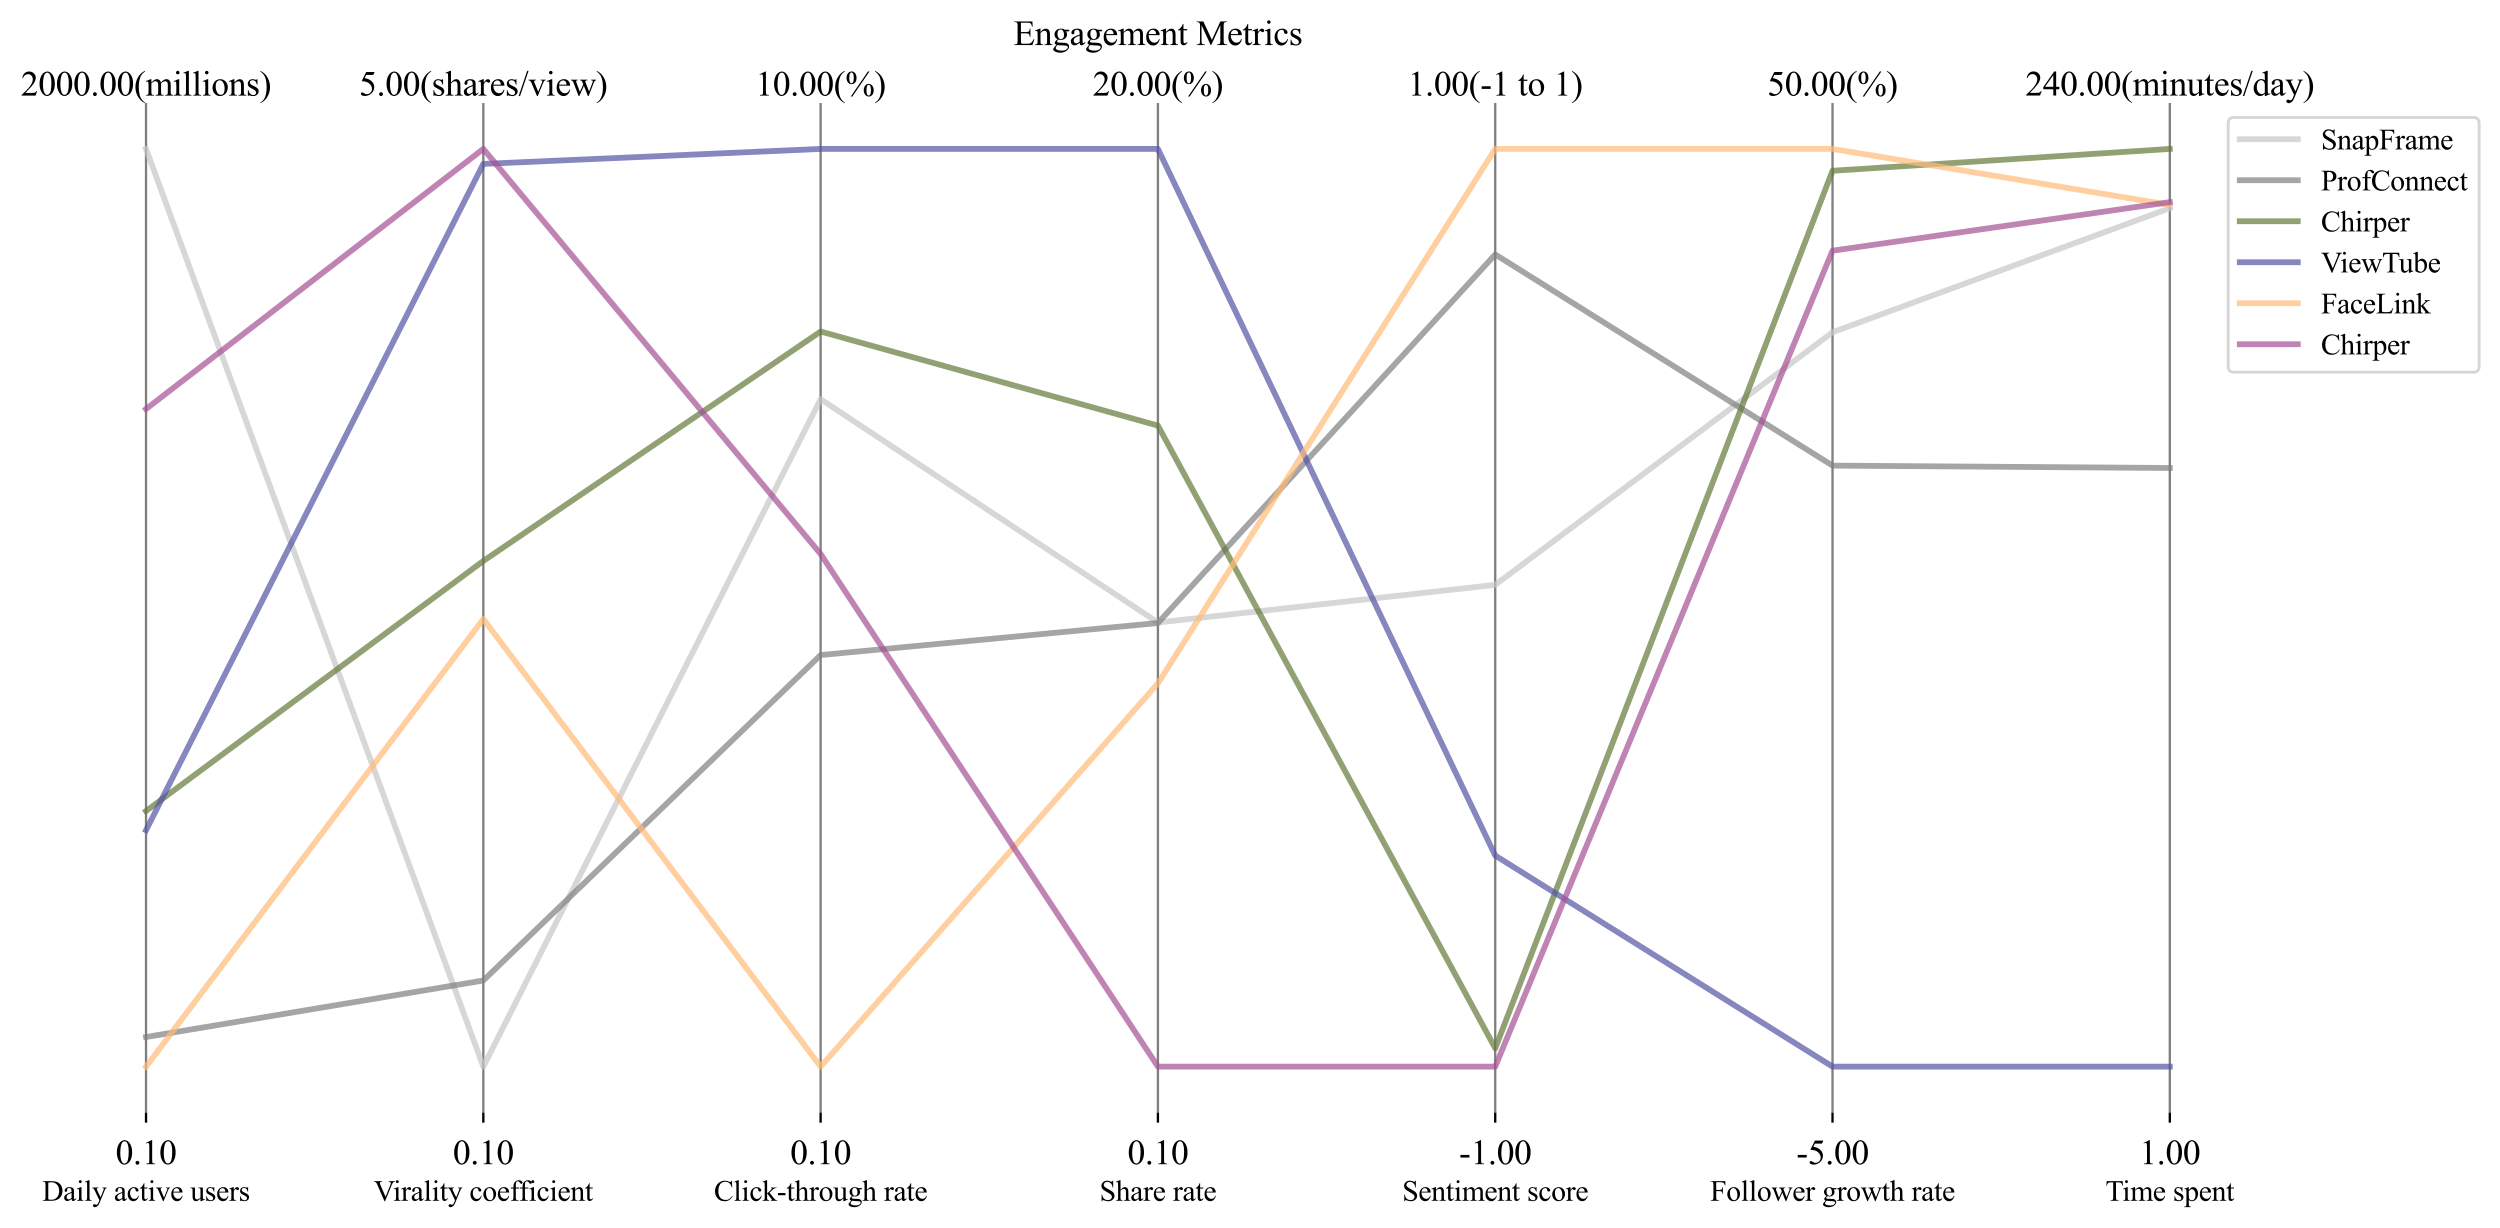 <?xml version="1.0" encoding="utf-8" standalone="no"?>
<!DOCTYPE svg PUBLIC "-//W3C//DTD SVG 1.1//EN"
  "http://www.w3.org/Graphics/SVG/1.1/DTD/svg11.dtd">
<svg xmlns:xlink="http://www.w3.org/1999/xlink" width="862.257pt" height="423.514pt" viewBox="0 0 862.257 423.514" xmlns="http://www.w3.org/2000/svg" version="1.1">
 <defs>
  <style type="text/css">*{stroke-linejoin: round; stroke-linecap: butt}</style>
 </defs>
 <g id="figure_1">
  <g id="patch_1">
   <path d="M 0 423.514 
L 862.257 423.514 
L 862.257 0 
L 0 0 
z
" style="fill: #ffffff"/>
  </g>
  <g id="axes_1">
   <g id="patch_2">
    <path d="M 15.465 383.712 
L 783.276 383.712 
L 783.276 35.532 
L 15.465 35.532 
z
" style="fill: #ffffff"/>
   </g>
   <g id="matplotlib.axis_1">
    <g id="xtick_1">
     <g id="line2d_1">
      <defs>
       <path id="m40a25603af" d="M 0 0 
L 0 3.5 
" style="stroke: #000000; stroke-width: 0.8"/>
      </defs>
      <g>
       <use xlink:href="#m40a25603af" x="50.365" y="383.712" style="stroke: #000000; stroke-width: 0.8"/>
      </g>
     </g>
     <g id="text_1">
      <!-- Daily active users -->
      <g transform="translate(14.543 414.156) scale(0.1 -0.1)">
       <defs>
        <path id="TimesNewRomanPSMT-44" d="M 109 0 
L 109 116 
L 269 116 
Q 538 116 650 288 
Q 719 391 719 750 
L 719 3488 
Q 719 3884 631 3984 
Q 509 4122 269 4122 
L 109 4122 
L 109 4238 
L 1834 4238 
Q 2784 4238 3279 4022 
Q 3775 3806 4076 3303 
Q 4378 2800 4378 2141 
Q 4378 1256 3841 663 
Q 3238 0 2003 0 
L 109 0 
z
M 1319 306 
Q 1716 219 1984 219 
Q 2709 219 3187 728 
Q 3666 1238 3666 2109 
Q 3666 2988 3187 3494 
Q 2709 4000 1959 4000 
Q 1678 4000 1319 3909 
L 1319 306 
z
" transform="scale(0.016)"/>
        <path id="TimesNewRomanPSMT-61" d="M 1822 413 
Q 1381 72 1269 19 
Q 1100 -59 909 -59 
Q 613 -59 420 144 
Q 228 347 228 678 
Q 228 888 322 1041 
Q 450 1253 767 1440 
Q 1084 1628 1822 1897 
L 1822 2009 
Q 1822 2438 1686 2597 
Q 1550 2756 1291 2756 
Q 1094 2756 978 2650 
Q 859 2544 859 2406 
L 866 2225 
Q 866 2081 792 2003 
Q 719 1925 600 1925 
Q 484 1925 411 2006 
Q 338 2088 338 2228 
Q 338 2497 613 2722 
Q 888 2947 1384 2947 
Q 1766 2947 2009 2819 
Q 2194 2722 2281 2516 
Q 2338 2381 2338 1966 
L 2338 994 
Q 2338 584 2353 492 
Q 2369 400 2405 369 
Q 2441 338 2488 338 
Q 2538 338 2575 359 
Q 2641 400 2828 588 
L 2828 413 
Q 2478 -56 2159 -56 
Q 2006 -56 1915 50 
Q 1825 156 1822 413 
z
M 1822 616 
L 1822 1706 
Q 1350 1519 1213 1441 
Q 966 1303 859 1153 
Q 753 1003 753 825 
Q 753 600 887 451 
Q 1022 303 1197 303 
Q 1434 303 1822 616 
z
" transform="scale(0.016)"/>
        <path id="TimesNewRomanPSMT-69" d="M 928 4444 
Q 1059 4444 1151 4351 
Q 1244 4259 1244 4128 
Q 1244 3997 1151 3903 
Q 1059 3809 928 3809 
Q 797 3809 703 3903 
Q 609 3997 609 4128 
Q 609 4259 701 4351 
Q 794 4444 928 4444 
z
M 1188 2947 
L 1188 647 
Q 1188 378 1227 289 
Q 1266 200 1342 156 
Q 1419 113 1622 113 
L 1622 0 
L 231 0 
L 231 113 
Q 441 113 512 153 
Q 584 194 626 287 
Q 669 381 669 647 
L 669 1750 
Q 669 2216 641 2353 
Q 619 2453 572 2492 
Q 525 2531 444 2531 
Q 356 2531 231 2484 
L 188 2597 
L 1050 2947 
L 1188 2947 
z
" transform="scale(0.016)"/>
        <path id="TimesNewRomanPSMT-6c" d="M 1184 4444 
L 1184 647 
Q 1184 378 1223 290 
Q 1263 203 1344 158 
Q 1425 113 1647 113 
L 1647 0 
L 244 0 
L 244 113 
Q 441 113 512 153 
Q 584 194 625 287 
Q 666 381 666 647 
L 666 3247 
Q 666 3731 644 3842 
Q 622 3953 573 3993 
Q 525 4034 450 4034 
Q 369 4034 244 3984 
L 191 4094 
L 1044 4444 
L 1184 4444 
z
" transform="scale(0.016)"/>
        <path id="TimesNewRomanPSMT-79" d="M 38 2863 
L 1372 2863 
L 1372 2747 
L 1306 2747 
Q 1166 2747 1095 2686 
Q 1025 2625 1025 2534 
Q 1025 2413 1128 2197 
L 1825 753 
L 2466 2334 
Q 2519 2463 2519 2588 
Q 2519 2644 2497 2672 
Q 2472 2706 2419 2726 
Q 2366 2747 2231 2747 
L 2231 2863 
L 3163 2863 
L 3163 2747 
Q 3047 2734 2984 2696 
Q 2922 2659 2847 2556 
Q 2819 2513 2741 2316 
L 1575 -541 
Q 1406 -956 1132 -1168 
Q 859 -1381 606 -1381 
Q 422 -1381 303 -1275 
Q 184 -1169 184 -1031 
Q 184 -900 270 -820 
Q 356 -741 506 -741 
Q 609 -741 788 -809 
Q 913 -856 944 -856 
Q 1038 -856 1148 -759 
Q 1259 -663 1372 -384 
L 1575 113 
L 547 2272 
Q 500 2369 397 2513 
Q 319 2622 269 2659 
Q 197 2709 38 2747 
L 38 2863 
z
" transform="scale(0.016)"/>
        <path id="TimesNewRomanPSMT-20" transform="scale(0.016)"/>
        <path id="TimesNewRomanPSMT-63" d="M 2631 1088 
Q 2516 522 2178 217 
Q 1841 -88 1431 -88 
Q 944 -88 581 321 
Q 219 731 219 1428 
Q 219 2103 620 2525 
Q 1022 2947 1584 2947 
Q 2006 2947 2278 2723 
Q 2550 2500 2550 2259 
Q 2550 2141 2473 2067 
Q 2397 1994 2259 1994 
Q 2075 1994 1981 2113 
Q 1928 2178 1911 2362 
Q 1894 2547 1784 2644 
Q 1675 2738 1481 2738 
Q 1169 2738 978 2506 
Q 725 2200 725 1697 
Q 725 1184 976 792 
Q 1228 400 1656 400 
Q 1963 400 2206 609 
Q 2378 753 2541 1131 
L 2631 1088 
z
" transform="scale(0.016)"/>
        <path id="TimesNewRomanPSMT-74" d="M 1031 3803 
L 1031 2863 
L 1700 2863 
L 1700 2644 
L 1031 2644 
L 1031 788 
Q 1031 509 1111 412 
Q 1191 316 1316 316 
Q 1419 316 1516 380 
Q 1613 444 1666 569 
L 1788 569 
Q 1678 263 1478 108 
Q 1278 -47 1066 -47 
Q 922 -47 784 33 
Q 647 113 581 261 
Q 516 409 516 719 
L 516 2644 
L 63 2644 
L 63 2747 
Q 234 2816 414 2980 
Q 594 3144 734 3369 
Q 806 3488 934 3803 
L 1031 3803 
z
" transform="scale(0.016)"/>
        <path id="TimesNewRomanPSMT-76" d="M 53 2863 
L 1400 2863 
L 1400 2747 
L 1313 2747 
Q 1191 2747 1127 2687 
Q 1063 2628 1063 2528 
Q 1063 2419 1128 2269 
L 1794 688 
L 2463 2328 
Q 2534 2503 2534 2594 
Q 2534 2638 2509 2666 
Q 2475 2713 2422 2730 
Q 2369 2747 2206 2747 
L 2206 2863 
L 3141 2863 
L 3141 2747 
Q 2978 2734 2916 2681 
Q 2806 2588 2719 2369 
L 1703 -88 
L 1575 -88 
L 553 2328 
Q 484 2497 421 2570 
Q 359 2644 263 2694 
Q 209 2722 53 2747 
L 53 2863 
z
" transform="scale(0.016)"/>
        <path id="TimesNewRomanPSMT-65" d="M 681 1784 
Q 678 1147 991 784 
Q 1303 422 1725 422 
Q 2006 422 2214 576 
Q 2422 731 2563 1106 
L 2659 1044 
Q 2594 616 2278 264 
Q 1963 -88 1488 -88 
Q 972 -88 605 314 
Q 238 716 238 1394 
Q 238 2128 614 2539 
Q 991 2950 1559 2950 
Q 2041 2950 2350 2633 
Q 2659 2316 2659 1784 
L 681 1784 
z
M 681 1966 
L 2006 1966 
Q 1991 2241 1941 2353 
Q 1863 2528 1708 2628 
Q 1553 2728 1384 2728 
Q 1125 2728 920 2526 
Q 716 2325 681 1966 
z
" transform="scale(0.016)"/>
        <path id="TimesNewRomanPSMT-75" d="M 2709 2863 
L 2709 1128 
Q 2709 631 2732 520 
Q 2756 409 2807 365 
Q 2859 322 2928 322 
Q 3025 322 3147 375 
L 3191 266 
L 2334 -88 
L 2194 -88 
L 2194 519 
Q 1825 119 1631 15 
Q 1438 -88 1222 -88 
Q 981 -88 804 51 
Q 628 191 559 409 
Q 491 628 491 1028 
L 491 2306 
Q 491 2509 447 2587 
Q 403 2666 317 2708 
Q 231 2750 6 2747 
L 6 2863 
L 1009 2863 
L 1009 947 
Q 1009 547 1148 422 
Q 1288 297 1484 297 
Q 1619 297 1789 381 
Q 1959 466 2194 703 
L 2194 2325 
Q 2194 2569 2105 2655 
Q 2016 2741 1734 2747 
L 1734 2863 
L 2709 2863 
z
" transform="scale(0.016)"/>
        <path id="TimesNewRomanPSMT-73" d="M 2050 2947 
L 2050 1972 
L 1947 1972 
Q 1828 2431 1642 2597 
Q 1456 2763 1169 2763 
Q 950 2763 815 2647 
Q 681 2531 681 2391 
Q 681 2216 781 2091 
Q 878 1963 1175 1819 
L 1631 1597 
Q 2266 1288 2266 781 
Q 2266 391 1970 151 
Q 1675 -88 1309 -88 
Q 1047 -88 709 6 
Q 606 38 541 38 
Q 469 38 428 -44 
L 325 -44 
L 325 978 
L 428 978 
Q 516 541 762 319 
Q 1009 97 1316 97 
Q 1531 97 1667 223 
Q 1803 350 1803 528 
Q 1803 744 1651 891 
Q 1500 1038 1047 1263 
Q 594 1488 453 1669 
Q 313 1847 313 2119 
Q 313 2472 555 2709 
Q 797 2947 1181 2947 
Q 1350 2947 1591 2875 
Q 1750 2828 1803 2828 
Q 1853 2828 1881 2850 
Q 1909 2872 1947 2947 
L 2050 2947 
z
" transform="scale(0.016)"/>
        <path id="TimesNewRomanPSMT-72" d="M 1038 2947 
L 1038 2303 
Q 1397 2947 1775 2947 
Q 1947 2947 2059 2842 
Q 2172 2738 2172 2600 
Q 2172 2478 2090 2393 
Q 2009 2309 1897 2309 
Q 1788 2309 1652 2417 
Q 1516 2525 1450 2525 
Q 1394 2525 1328 2463 
Q 1188 2334 1038 2041 
L 1038 669 
Q 1038 431 1097 309 
Q 1138 225 1241 169 
Q 1344 113 1538 113 
L 1538 0 
L 72 0 
L 72 113 
Q 291 113 397 181 
Q 475 231 506 341 
Q 522 394 522 644 
L 522 1753 
Q 522 2253 501 2348 
Q 481 2444 426 2487 
Q 372 2531 291 2531 
Q 194 2531 72 2484 
L 41 2597 
L 906 2947 
L 1038 2947 
z
" transform="scale(0.016)"/>
       </defs>
       <use xlink:href="#TimesNewRomanPSMT-44"/>
       <use xlink:href="#TimesNewRomanPSMT-61" transform="translate(72.217 0)"/>
       <use xlink:href="#TimesNewRomanPSMT-69" transform="translate(116.602 0)"/>
       <use xlink:href="#TimesNewRomanPSMT-6c" transform="translate(144.385 0)"/>
       <use xlink:href="#TimesNewRomanPSMT-79" transform="translate(172.168 0)"/>
       <use xlink:href="#TimesNewRomanPSMT-20" transform="translate(222.168 0)"/>
       <use xlink:href="#TimesNewRomanPSMT-61" transform="translate(247.168 0)"/>
       <use xlink:href="#TimesNewRomanPSMT-63" transform="translate(291.553 0)"/>
       <use xlink:href="#TimesNewRomanPSMT-74" transform="translate(335.938 0)"/>
       <use xlink:href="#TimesNewRomanPSMT-69" transform="translate(363.721 0)"/>
       <use xlink:href="#TimesNewRomanPSMT-76" transform="translate(391.504 0)"/>
       <use xlink:href="#TimesNewRomanPSMT-65" transform="translate(441.504 0)"/>
       <use xlink:href="#TimesNewRomanPSMT-20" transform="translate(485.889 0)"/>
       <use xlink:href="#TimesNewRomanPSMT-75" transform="translate(510.889 0)"/>
       <use xlink:href="#TimesNewRomanPSMT-73" transform="translate(560.889 0)"/>
       <use xlink:href="#TimesNewRomanPSMT-65" transform="translate(599.805 0)"/>
       <use xlink:href="#TimesNewRomanPSMT-72" transform="translate(644.189 0)"/>
       <use xlink:href="#TimesNewRomanPSMT-73" transform="translate(677.49 0)"/>
      </g>
     </g>
    </g>
    <g id="xtick_2">
     <g id="line2d_2">
      <g>
       <use xlink:href="#m40a25603af" x="166.7" y="383.712" style="stroke: #000000; stroke-width: 0.8"/>
      </g>
     </g>
     <g id="text_2">
      <!-- Virality coefficient -->
      <g transform="translate(128.911 414.156) scale(0.1 -0.1)">
       <defs>
        <path id="TimesNewRomanPSMT-56" d="M 4544 4238 
L 4544 4122 
Q 4319 4081 4203 3978 
Q 4038 3825 3909 3509 
L 2431 -97 
L 2316 -97 
L 728 3556 
Q 606 3838 556 3900 
Q 478 3997 364 4051 
Q 250 4106 56 4122 
L 56 4238 
L 1788 4238 
L 1788 4122 
Q 1494 4094 1406 4022 
Q 1319 3950 1319 3838 
Q 1319 3681 1463 3350 
L 2541 866 
L 3541 3319 
Q 3688 3681 3688 3822 
Q 3688 3913 3597 3995 
Q 3506 4078 3291 4113 
Q 3275 4116 3238 4122 
L 3238 4238 
L 4544 4238 
z
" transform="scale(0.016)"/>
        <path id="TimesNewRomanPSMT-6f" d="M 1600 2947 
Q 2250 2947 2644 2453 
Q 2978 2031 2978 1484 
Q 2978 1100 2793 706 
Q 2609 313 2286 112 
Q 1963 -88 1566 -88 
Q 919 -88 538 428 
Q 216 863 216 1403 
Q 216 1797 411 2186 
Q 606 2575 925 2761 
Q 1244 2947 1600 2947 
z
M 1503 2744 
Q 1338 2744 1170 2645 
Q 1003 2547 900 2300 
Q 797 2053 797 1666 
Q 797 1041 1045 587 
Q 1294 134 1700 134 
Q 2003 134 2200 384 
Q 2397 634 2397 1244 
Q 2397 2006 2069 2444 
Q 1847 2744 1503 2744 
z
" transform="scale(0.016)"/>
        <path id="TimesNewRomanPSMT-66" d="M 1319 2638 
L 1319 756 
Q 1319 356 1406 250 
Q 1522 113 1716 113 
L 1975 113 
L 1975 0 
L 266 0 
L 266 113 
L 394 113 
Q 519 113 622 175 
Q 725 238 764 344 
Q 803 450 803 756 
L 803 2638 
L 247 2638 
L 247 2863 
L 803 2863 
L 803 3050 
Q 803 3478 940 3775 
Q 1078 4072 1361 4255 
Q 1644 4438 1997 4438 
Q 2325 4438 2600 4225 
Q 2781 4084 2781 3909 
Q 2781 3816 2700 3733 
Q 2619 3650 2525 3650 
Q 2453 3650 2373 3701 
Q 2294 3753 2178 3923 
Q 2063 4094 1966 4153 
Q 1869 4213 1750 4213 
Q 1606 4213 1506 4136 
Q 1406 4059 1362 3898 
Q 1319 3738 1319 3069 
L 1319 2863 
L 2056 2863 
L 2056 2638 
L 1319 2638 
z
" transform="scale(0.016)"/>
        <path id="TimesNewRomanPSMT-6e" d="M 1034 2341 
Q 1538 2947 1994 2947 
Q 2228 2947 2397 2830 
Q 2566 2713 2666 2444 
Q 2734 2256 2734 1869 
L 2734 647 
Q 2734 375 2778 278 
Q 2813 200 2889 156 
Q 2966 113 3172 113 
L 3172 0 
L 1756 0 
L 1756 113 
L 1816 113 
Q 2016 113 2095 173 
Q 2175 234 2206 353 
Q 2219 400 2219 647 
L 2219 1819 
Q 2219 2209 2117 2386 
Q 2016 2563 1775 2563 
Q 1403 2563 1034 2156 
L 1034 647 
Q 1034 356 1069 288 
Q 1113 197 1189 155 
Q 1266 113 1500 113 
L 1500 0 
L 84 0 
L 84 113 
L 147 113 
Q 366 113 442 223 
Q 519 334 519 647 
L 519 1709 
Q 519 2225 495 2337 
Q 472 2450 423 2490 
Q 375 2531 294 2531 
Q 206 2531 84 2484 
L 38 2597 
L 900 2947 
L 1034 2947 
L 1034 2341 
z
" transform="scale(0.016)"/>
       </defs>
       <use xlink:href="#TimesNewRomanPSMT-56"/>
       <use xlink:href="#TimesNewRomanPSMT-69" transform="translate(66.217 0)"/>
       <use xlink:href="#TimesNewRomanPSMT-72" transform="translate(94 0)"/>
       <use xlink:href="#TimesNewRomanPSMT-61" transform="translate(127.301 0)"/>
       <use xlink:href="#TimesNewRomanPSMT-6c" transform="translate(171.686 0)"/>
       <use xlink:href="#TimesNewRomanPSMT-69" transform="translate(199.469 0)"/>
       <use xlink:href="#TimesNewRomanPSMT-74" transform="translate(227.252 0)"/>
       <use xlink:href="#TimesNewRomanPSMT-79" transform="translate(255.035 0)"/>
       <use xlink:href="#TimesNewRomanPSMT-20" transform="translate(305.035 0)"/>
       <use xlink:href="#TimesNewRomanPSMT-63" transform="translate(330.035 0)"/>
       <use xlink:href="#TimesNewRomanPSMT-6f" transform="translate(374.42 0)"/>
       <use xlink:href="#TimesNewRomanPSMT-65" transform="translate(424.42 0)"/>
       <use xlink:href="#TimesNewRomanPSMT-66" transform="translate(468.805 0)"/>
       <use xlink:href="#TimesNewRomanPSMT-66" transform="translate(500.355 0)"/>
       <use xlink:href="#TimesNewRomanPSMT-69" transform="translate(533.656 0)"/>
       <use xlink:href="#TimesNewRomanPSMT-63" transform="translate(561.439 0)"/>
       <use xlink:href="#TimesNewRomanPSMT-69" transform="translate(605.824 0)"/>
       <use xlink:href="#TimesNewRomanPSMT-65" transform="translate(633.607 0)"/>
       <use xlink:href="#TimesNewRomanPSMT-6e" transform="translate(677.992 0)"/>
       <use xlink:href="#TimesNewRomanPSMT-74" transform="translate(727.992 0)"/>
      </g>
     </g>
    </g>
    <g id="xtick_3">
     <g id="line2d_3">
      <g>
       <use xlink:href="#m40a25603af" x="283.035" y="383.712" style="stroke: #000000; stroke-width: 0.8"/>
      </g>
     </g>
     <g id="text_3">
      <!-- Click-through rate -->
      <g transform="translate(246.241 414.156) scale(0.1 -0.1)">
       <defs>
        <path id="TimesNewRomanPSMT-43" d="M 3853 4334 
L 3950 2894 
L 3853 2894 
Q 3659 3541 3300 3825 
Q 2941 4109 2438 4109 
Q 2016 4109 1675 3895 
Q 1334 3681 1139 3212 
Q 944 2744 944 2047 
Q 944 1472 1128 1050 
Q 1313 628 1683 403 
Q 2053 178 2528 178 
Q 2941 178 3256 354 
Q 3572 531 3950 1056 
L 4047 994 
Q 3728 428 3303 165 
Q 2878 -97 2294 -97 
Q 1241 -97 663 684 
Q 231 1266 231 2053 
Q 231 2688 515 3219 
Q 800 3750 1298 4042 
Q 1797 4334 2388 4334 
Q 2847 4334 3294 4109 
Q 3425 4041 3481 4041 
Q 3566 4041 3628 4100 
Q 3709 4184 3744 4334 
L 3853 4334 
z
" transform="scale(0.016)"/>
        <path id="TimesNewRomanPSMT-6b" d="M 1047 4444 
L 1047 1597 
L 1775 2259 
Q 2006 2472 2044 2528 
Q 2069 2566 2069 2603 
Q 2069 2666 2017 2711 
Q 1966 2756 1847 2763 
L 1847 2863 
L 3091 2863 
L 3091 2763 
Q 2834 2756 2664 2684 
Q 2494 2613 2291 2428 
L 1556 1750 
L 2291 822 
Q 2597 438 2703 334 
Q 2853 188 2966 144 
Q 3044 113 3238 113 
L 3238 0 
L 1847 0 
L 1847 113 
Q 1966 116 2008 148 
Q 2050 181 2050 241 
Q 2050 313 1925 472 
L 1047 1594 
L 1047 644 
Q 1047 366 1086 278 
Q 1125 191 1197 153 
Q 1269 116 1509 113 
L 1509 0 
L 53 0 
L 53 113 
Q 272 113 381 166 
Q 447 200 481 272 
Q 528 375 528 628 
L 528 3234 
Q 528 3731 506 3842 
Q 484 3953 434 3995 
Q 384 4038 303 4038 
Q 238 4038 106 3984 
L 53 4094 
L 903 4444 
L 1047 4444 
z
" transform="scale(0.016)"/>
        <path id="TimesNewRomanPSMT-2d" d="M 259 1672 
L 1875 1672 
L 1875 1200 
L 259 1200 
L 259 1672 
z
" transform="scale(0.016)"/>
        <path id="TimesNewRomanPSMT-68" d="M 1041 4444 
L 1041 2350 
Q 1388 2731 1591 2839 
Q 1794 2947 1997 2947 
Q 2241 2947 2416 2812 
Q 2591 2678 2675 2391 
Q 2734 2191 2734 1659 
L 2734 647 
Q 2734 375 2778 275 
Q 2809 200 2884 156 
Q 2959 113 3159 113 
L 3159 0 
L 1753 0 
L 1753 113 
L 1819 113 
Q 2019 113 2097 173 
Q 2175 234 2206 353 
Q 2216 403 2216 647 
L 2216 1659 
Q 2216 2128 2167 2275 
Q 2119 2422 2012 2495 
Q 1906 2569 1756 2569 
Q 1603 2569 1437 2487 
Q 1272 2406 1041 2159 
L 1041 647 
Q 1041 353 1073 281 
Q 1106 209 1195 161 
Q 1284 113 1503 113 
L 1503 0 
L 84 0 
L 84 113 
Q 275 113 384 172 
Q 447 203 484 290 
Q 522 378 522 647 
L 522 3238 
Q 522 3728 498 3840 
Q 475 3953 426 3993 
Q 378 4034 297 4034 
Q 231 4034 84 3984 
L 41 4094 
L 897 4444 
L 1041 4444 
z
" transform="scale(0.016)"/>
        <path id="TimesNewRomanPSMT-67" d="M 966 1044 
Q 703 1172 562 1401 
Q 422 1631 422 1909 
Q 422 2334 742 2640 
Q 1063 2947 1563 2947 
Q 1972 2947 2272 2747 
L 2878 2747 
Q 3013 2747 3034 2739 
Q 3056 2731 3066 2713 
Q 3084 2684 3084 2613 
Q 3084 2531 3069 2500 
Q 3059 2484 3036 2475 
Q 3013 2466 2878 2466 
L 2506 2466 
Q 2681 2241 2681 1891 
Q 2681 1491 2375 1206 
Q 2069 922 1553 922 
Q 1341 922 1119 984 
Q 981 866 932 777 
Q 884 688 884 625 
Q 884 572 936 522 
Q 988 472 1138 450 
Q 1225 438 1575 428 
Q 2219 413 2409 384 
Q 2700 344 2873 169 
Q 3047 -6 3047 -263 
Q 3047 -616 2716 -925 
Q 2228 -1381 1444 -1381 
Q 841 -1381 425 -1109 
Q 191 -953 191 -784 
Q 191 -709 225 -634 
Q 278 -519 444 -313 
Q 466 -284 763 25 
Q 600 122 533 198 
Q 466 275 466 372 
Q 466 481 555 628 
Q 644 775 966 1044 
z
M 1509 2797 
Q 1278 2797 1122 2612 
Q 966 2428 966 2047 
Q 966 1553 1178 1281 
Q 1341 1075 1591 1075 
Q 1828 1075 1981 1253 
Q 2134 1431 2134 1813 
Q 2134 2309 1919 2591 
Q 1759 2797 1509 2797 
z
M 934 0 
Q 788 -159 713 -296 
Q 638 -434 638 -550 
Q 638 -700 819 -813 
Q 1131 -1006 1722 -1006 
Q 2284 -1006 2551 -807 
Q 2819 -609 2819 -384 
Q 2819 -222 2659 -153 
Q 2497 -84 2016 -72 
Q 1313 -53 934 0 
z
" transform="scale(0.016)"/>
       </defs>
       <use xlink:href="#TimesNewRomanPSMT-43"/>
       <use xlink:href="#TimesNewRomanPSMT-6c" transform="translate(66.699 0)"/>
       <use xlink:href="#TimesNewRomanPSMT-69" transform="translate(94.482 0)"/>
       <use xlink:href="#TimesNewRomanPSMT-63" transform="translate(122.266 0)"/>
       <use xlink:href="#TimesNewRomanPSMT-6b" transform="translate(166.65 0)"/>
       <use xlink:href="#TimesNewRomanPSMT-2d" transform="translate(216.65 0)"/>
       <use xlink:href="#TimesNewRomanPSMT-74" transform="translate(249.951 0)"/>
       <use xlink:href="#TimesNewRomanPSMT-68" transform="translate(277.734 0)"/>
       <use xlink:href="#TimesNewRomanPSMT-72" transform="translate(327.734 0)"/>
       <use xlink:href="#TimesNewRomanPSMT-6f" transform="translate(361.035 0)"/>
       <use xlink:href="#TimesNewRomanPSMT-75" transform="translate(411.035 0)"/>
       <use xlink:href="#TimesNewRomanPSMT-67" transform="translate(461.035 0)"/>
       <use xlink:href="#TimesNewRomanPSMT-68" transform="translate(511.035 0)"/>
       <use xlink:href="#TimesNewRomanPSMT-20" transform="translate(561.035 0)"/>
       <use xlink:href="#TimesNewRomanPSMT-72" transform="translate(586.035 0)"/>
       <use xlink:href="#TimesNewRomanPSMT-61" transform="translate(619.336 0)"/>
       <use xlink:href="#TimesNewRomanPSMT-74" transform="translate(663.721 0)"/>
       <use xlink:href="#TimesNewRomanPSMT-65" transform="translate(691.504 0)"/>
      </g>
     </g>
    </g>
    <g id="xtick_4">
     <g id="line2d_4">
      <g>
       <use xlink:href="#m40a25603af" x="399.37" y="383.712" style="stroke: #000000; stroke-width: 0.8"/>
      </g>
     </g>
     <g id="text_4">
      <!-- Share rate -->
      <g transform="translate(379.243 414.156) scale(0.1 -0.1)">
       <defs>
        <path id="TimesNewRomanPSMT-53" d="M 2934 4334 
L 2934 2869 
L 2819 2869 
Q 2763 3291 2617 3541 
Q 2472 3791 2203 3937 
Q 1934 4084 1647 4084 
Q 1322 4084 1109 3886 
Q 897 3688 897 3434 
Q 897 3241 1031 3081 
Q 1225 2847 1953 2456 
Q 2547 2138 2764 1967 
Q 2981 1797 3098 1565 
Q 3216 1334 3216 1081 
Q 3216 600 2842 251 
Q 2469 -97 1881 -97 
Q 1697 -97 1534 -69 
Q 1438 -53 1133 45 
Q 828 144 747 144 
Q 669 144 623 97 
Q 578 50 556 -97 
L 441 -97 
L 441 1356 
L 556 1356 
Q 638 900 775 673 
Q 913 447 1195 297 
Q 1478 147 1816 147 
Q 2206 147 2432 353 
Q 2659 559 2659 841 
Q 2659 997 2573 1156 
Q 2488 1316 2306 1453 
Q 2184 1547 1640 1851 
Q 1097 2156 867 2337 
Q 638 2519 519 2737 
Q 400 2956 400 3219 
Q 400 3675 750 4004 
Q 1100 4334 1641 4334 
Q 1978 4334 2356 4169 
Q 2531 4091 2603 4091 
Q 2684 4091 2736 4139 
Q 2788 4188 2819 4334 
L 2934 4334 
z
" transform="scale(0.016)"/>
       </defs>
       <use xlink:href="#TimesNewRomanPSMT-53"/>
       <use xlink:href="#TimesNewRomanPSMT-68" transform="translate(55.615 0)"/>
       <use xlink:href="#TimesNewRomanPSMT-61" transform="translate(105.615 0)"/>
       <use xlink:href="#TimesNewRomanPSMT-72" transform="translate(150 0)"/>
       <use xlink:href="#TimesNewRomanPSMT-65" transform="translate(183.301 0)"/>
       <use xlink:href="#TimesNewRomanPSMT-20" transform="translate(227.686 0)"/>
       <use xlink:href="#TimesNewRomanPSMT-72" transform="translate(252.686 0)"/>
       <use xlink:href="#TimesNewRomanPSMT-61" transform="translate(285.986 0)"/>
       <use xlink:href="#TimesNewRomanPSMT-74" transform="translate(330.371 0)"/>
       <use xlink:href="#TimesNewRomanPSMT-65" transform="translate(358.154 0)"/>
      </g>
     </g>
    </g>
    <g id="xtick_5">
     <g id="line2d_5">
      <g>
       <use xlink:href="#m40a25603af" x="515.706" y="383.712" style="stroke: #000000; stroke-width: 0.8"/>
      </g>
     </g>
     <g id="text_5">
      <!-- Sentiment score -->
      <g transform="translate(483.63 414.156) scale(0.1 -0.1)">
       <defs>
        <path id="TimesNewRomanPSMT-6d" d="M 1050 2338 
Q 1363 2650 1419 2697 
Q 1559 2816 1721 2881 
Q 1884 2947 2044 2947 
Q 2313 2947 2506 2790 
Q 2700 2634 2766 2338 
Q 3088 2713 3309 2830 
Q 3531 2947 3766 2947 
Q 3994 2947 4170 2830 
Q 4347 2713 4450 2447 
Q 4519 2266 4519 1878 
L 4519 647 
Q 4519 378 4559 278 
Q 4591 209 4675 161 
Q 4759 113 4950 113 
L 4950 0 
L 3538 0 
L 3538 113 
L 3597 113 
Q 3781 113 3884 184 
Q 3956 234 3988 344 
Q 4000 397 4000 647 
L 4000 1878 
Q 4000 2228 3916 2372 
Q 3794 2572 3525 2572 
Q 3359 2572 3192 2489 
Q 3025 2406 2788 2181 
L 2781 2147 
L 2788 2013 
L 2788 647 
Q 2788 353 2820 281 
Q 2853 209 2943 161 
Q 3034 113 3253 113 
L 3253 0 
L 1806 0 
L 1806 113 
Q 2044 113 2133 169 
Q 2222 225 2256 338 
Q 2272 391 2272 647 
L 2272 1878 
Q 2272 2228 2169 2381 
Q 2031 2581 1784 2581 
Q 1616 2581 1450 2491 
Q 1191 2353 1050 2181 
L 1050 647 
Q 1050 366 1089 281 
Q 1128 197 1204 155 
Q 1281 113 1516 113 
L 1516 0 
L 100 0 
L 100 113 
Q 297 113 375 155 
Q 453 197 493 289 
Q 534 381 534 647 
L 534 1741 
Q 534 2213 506 2350 
Q 484 2453 437 2492 
Q 391 2531 309 2531 
Q 222 2531 100 2484 
L 53 2597 
L 916 2947 
L 1050 2947 
L 1050 2338 
z
" transform="scale(0.016)"/>
       </defs>
       <use xlink:href="#TimesNewRomanPSMT-53"/>
       <use xlink:href="#TimesNewRomanPSMT-65" transform="translate(55.615 0)"/>
       <use xlink:href="#TimesNewRomanPSMT-6e" transform="translate(100 0)"/>
       <use xlink:href="#TimesNewRomanPSMT-74" transform="translate(150 0)"/>
       <use xlink:href="#TimesNewRomanPSMT-69" transform="translate(177.783 0)"/>
       <use xlink:href="#TimesNewRomanPSMT-6d" transform="translate(205.566 0)"/>
       <use xlink:href="#TimesNewRomanPSMT-65" transform="translate(283.35 0)"/>
       <use xlink:href="#TimesNewRomanPSMT-6e" transform="translate(327.734 0)"/>
       <use xlink:href="#TimesNewRomanPSMT-74" transform="translate(377.734 0)"/>
       <use xlink:href="#TimesNewRomanPSMT-20" transform="translate(405.518 0)"/>
       <use xlink:href="#TimesNewRomanPSMT-73" transform="translate(430.518 0)"/>
       <use xlink:href="#TimesNewRomanPSMT-63" transform="translate(469.434 0)"/>
       <use xlink:href="#TimesNewRomanPSMT-6f" transform="translate(513.818 0)"/>
       <use xlink:href="#TimesNewRomanPSMT-72" transform="translate(563.818 0)"/>
       <use xlink:href="#TimesNewRomanPSMT-65" transform="translate(597.119 0)"/>
      </g>
     </g>
    </g>
    <g id="xtick_6">
     <g id="line2d_6">
      <g>
       <use xlink:href="#m40a25603af" x="632.041" y="383.712" style="stroke: #000000; stroke-width: 0.8"/>
      </g>
     </g>
     <g id="text_6">
      <!-- Follower growth rate -->
      <g transform="translate(589.829 414.156) scale(0.1 -0.1)">
       <defs>
        <path id="TimesNewRomanPSMT-46" d="M 1309 4006 
L 1309 2341 
L 2081 2341 
Q 2347 2341 2470 2458 
Q 2594 2575 2634 2922 
L 2750 2922 
L 2750 1488 
L 2634 1488 
Q 2631 1734 2570 1850 
Q 2509 1966 2401 2023 
Q 2294 2081 2081 2081 
L 1309 2081 
L 1309 750 
Q 1309 428 1350 325 
Q 1381 247 1481 191 
Q 1619 116 1769 116 
L 1922 116 
L 1922 0 
L 103 0 
L 103 116 
L 253 116 
Q 516 116 634 269 
Q 709 369 709 750 
L 709 3488 
Q 709 3809 669 3913 
Q 638 3991 541 4047 
Q 406 4122 253 4122 
L 103 4122 
L 103 4238 
L 3256 4238 
L 3297 3306 
L 3188 3306 
Q 3106 3603 2998 3742 
Q 2891 3881 2733 3943 
Q 2575 4006 2244 4006 
L 1309 4006 
z
" transform="scale(0.016)"/>
        <path id="TimesNewRomanPSMT-77" d="M 41 2863 
L 1241 2863 
L 1241 2747 
Q 1075 2734 1023 2687 
Q 972 2641 972 2553 
Q 972 2456 1025 2319 
L 1638 672 
L 2253 2013 
L 2091 2434 
Q 2016 2622 1894 2694 
Q 1825 2738 1638 2747 
L 1638 2863 
L 3000 2863 
L 3000 2747 
Q 2775 2738 2681 2666 
Q 2619 2616 2619 2506 
Q 2619 2444 2644 2378 
L 3294 734 
L 3897 2319 
Q 3959 2488 3959 2588 
Q 3959 2647 3898 2694 
Q 3838 2741 3659 2747 
L 3659 2863 
L 4563 2863 
L 4563 2747 
Q 4291 2706 4163 2378 
L 3206 -88 
L 3078 -88 
L 2363 1741 
L 1528 -88 
L 1413 -88 
L 494 2319 
Q 403 2547 315 2626 
Q 228 2706 41 2747 
L 41 2863 
z
" transform="scale(0.016)"/>
       </defs>
       <use xlink:href="#TimesNewRomanPSMT-46"/>
       <use xlink:href="#TimesNewRomanPSMT-6f" transform="translate(55.615 0)"/>
       <use xlink:href="#TimesNewRomanPSMT-6c" transform="translate(105.615 0)"/>
       <use xlink:href="#TimesNewRomanPSMT-6c" transform="translate(133.398 0)"/>
       <use xlink:href="#TimesNewRomanPSMT-6f" transform="translate(161.182 0)"/>
       <use xlink:href="#TimesNewRomanPSMT-77" transform="translate(211.182 0)"/>
       <use xlink:href="#TimesNewRomanPSMT-65" transform="translate(283.398 0)"/>
       <use xlink:href="#TimesNewRomanPSMT-72" transform="translate(327.783 0)"/>
       <use xlink:href="#TimesNewRomanPSMT-20" transform="translate(361.084 0)"/>
       <use xlink:href="#TimesNewRomanPSMT-67" transform="translate(386.084 0)"/>
       <use xlink:href="#TimesNewRomanPSMT-72" transform="translate(436.084 0)"/>
       <use xlink:href="#TimesNewRomanPSMT-6f" transform="translate(469.385 0)"/>
       <use xlink:href="#TimesNewRomanPSMT-77" transform="translate(519.385 0)"/>
       <use xlink:href="#TimesNewRomanPSMT-74" transform="translate(591.602 0)"/>
       <use xlink:href="#TimesNewRomanPSMT-68" transform="translate(619.385 0)"/>
       <use xlink:href="#TimesNewRomanPSMT-20" transform="translate(669.385 0)"/>
       <use xlink:href="#TimesNewRomanPSMT-72" transform="translate(694.385 0)"/>
       <use xlink:href="#TimesNewRomanPSMT-61" transform="translate(727.686 0)"/>
       <use xlink:href="#TimesNewRomanPSMT-74" transform="translate(772.07 0)"/>
       <use xlink:href="#TimesNewRomanPSMT-65" transform="translate(799.854 0)"/>
      </g>
     </g>
    </g>
    <g id="xtick_7">
     <g id="line2d_7">
      <g>
       <use xlink:href="#m40a25603af" x="748.376" y="383.712" style="stroke: #000000; stroke-width: 0.8"/>
      </g>
     </g>
     <g id="text_7">
      <!-- Time spent -->
      <g transform="translate(726.194 414.156) scale(0.1 -0.1)">
       <defs>
        <path id="TimesNewRomanPSMT-54" d="M 3703 4238 
L 3750 3244 
L 3631 3244 
Q 3597 3506 3538 3619 
Q 3441 3800 3280 3886 
Q 3119 3972 2856 3972 
L 2259 3972 
L 2259 734 
Q 2259 344 2344 247 
Q 2463 116 2709 116 
L 2856 116 
L 2856 0 
L 1059 0 
L 1059 116 
L 1209 116 
Q 1478 116 1591 278 
Q 1659 378 1659 734 
L 1659 3972 
L 1150 3972 
Q 853 3972 728 3928 
Q 566 3869 450 3700 
Q 334 3531 313 3244 
L 194 3244 
L 244 4238 
L 3703 4238 
z
" transform="scale(0.016)"/>
        <path id="TimesNewRomanPSMT-70" d="M -6 2578 
L 875 2934 
L 994 2934 
L 994 2266 
Q 1216 2644 1439 2795 
Q 1663 2947 1909 2947 
Q 2341 2947 2628 2609 
Q 2981 2197 2981 1534 
Q 2981 794 2556 309 
Q 2206 -88 1675 -88 
Q 1444 -88 1275 -22 
Q 1150 25 994 166 
L 994 -706 
Q 994 -1000 1030 -1079 
Q 1066 -1159 1155 -1206 
Q 1244 -1253 1478 -1253 
L 1478 -1369 
L -22 -1369 
L -22 -1253 
L 56 -1253 
Q 228 -1256 350 -1188 
Q 409 -1153 442 -1076 
Q 475 -1000 475 -688 
L 475 2019 
Q 475 2297 450 2372 
Q 425 2447 370 2484 
Q 316 2522 222 2522 
Q 147 2522 31 2478 
L -6 2578 
z
M 994 2081 
L 994 1013 
Q 994 666 1022 556 
Q 1066 375 1236 237 
Q 1406 100 1666 100 
Q 1978 100 2172 344 
Q 2425 663 2425 1241 
Q 2425 1897 2138 2250 
Q 1938 2494 1663 2494 
Q 1513 2494 1366 2419 
Q 1253 2363 994 2081 
z
" transform="scale(0.016)"/>
       </defs>
       <use xlink:href="#TimesNewRomanPSMT-54"/>
       <use xlink:href="#TimesNewRomanPSMT-69" transform="translate(57.584 0)"/>
       <use xlink:href="#TimesNewRomanPSMT-6d" transform="translate(85.367 0)"/>
       <use xlink:href="#TimesNewRomanPSMT-65" transform="translate(163.15 0)"/>
       <use xlink:href="#TimesNewRomanPSMT-20" transform="translate(207.535 0)"/>
       <use xlink:href="#TimesNewRomanPSMT-73" transform="translate(232.535 0)"/>
       <use xlink:href="#TimesNewRomanPSMT-70" transform="translate(271.451 0)"/>
       <use xlink:href="#TimesNewRomanPSMT-65" transform="translate(321.451 0)"/>
       <use xlink:href="#TimesNewRomanPSMT-6e" transform="translate(365.836 0)"/>
       <use xlink:href="#TimesNewRomanPSMT-74" transform="translate(415.836 0)"/>
      </g>
     </g>
    </g>
   </g>
   <g id="matplotlib.axis_2"/>
   <g id="line2d_8">
    <path d="M 50.365 383.712 
L 50.365 35.532 
" clip-path="url(#p2cb5e5d953)" style="fill: none; stroke: #000000; stroke-opacity: 0.5; stroke-width: 0.8; stroke-linecap: square"/>
   </g>
   <g id="line2d_9">
    <path d="M 166.7 383.712 
L 166.7 35.532 
" clip-path="url(#p2cb5e5d953)" style="fill: none; stroke: #000000; stroke-opacity: 0.5; stroke-width: 0.8; stroke-linecap: square"/>
   </g>
   <g id="line2d_10">
    <path d="M 283.035 383.712 
L 283.035 35.532 
" clip-path="url(#p2cb5e5d953)" style="fill: none; stroke: #000000; stroke-opacity: 0.5; stroke-width: 0.8; stroke-linecap: square"/>
   </g>
   <g id="line2d_11">
    <path d="M 399.37 383.712 
L 399.37 35.532 
" clip-path="url(#p2cb5e5d953)" style="fill: none; stroke: #000000; stroke-opacity: 0.5; stroke-width: 0.8; stroke-linecap: square"/>
   </g>
   <g id="line2d_12">
    <path d="M 515.706 383.712 
L 515.706 35.532 
" clip-path="url(#p2cb5e5d953)" style="fill: none; stroke: #000000; stroke-opacity: 0.5; stroke-width: 0.8; stroke-linecap: square"/>
   </g>
   <g id="line2d_13">
    <path d="M 632.041 383.712 
L 632.041 35.532 
" clip-path="url(#p2cb5e5d953)" style="fill: none; stroke: #000000; stroke-opacity: 0.5; stroke-width: 0.8; stroke-linecap: square"/>
   </g>
   <g id="line2d_14">
    <path d="M 748.376 383.712 
L 748.376 35.532 
" clip-path="url(#p2cb5e5d953)" style="fill: none; stroke: #000000; stroke-opacity: 0.5; stroke-width: 0.8; stroke-linecap: square"/>
   </g>
   <g id="line2d_15">
    <path d="M 50.365 51.359 
L 166.7 367.886 
L 283.035 137.684 
L 399.37 214.712 
L 515.706 201.709 
L 632.041 114.607 
L 748.376 71.781 
" clip-path="url(#p2cb5e5d953)" style="fill: none; stroke: #c7c7c7; stroke-opacity: 0.7; stroke-width: 2; stroke-linecap: square"/>
   </g>
   <g id="line2d_16">
    <path d="M 50.365 357.667 
L 166.7 338.171 
L 283.035 225.928 
L 399.37 214.871 
L 515.706 87.76 
L 632.041 160.59 
L 748.376 161.415 
" clip-path="url(#p2cb5e5d953)" style="fill: none; stroke: #7f7f7f; stroke-opacity: 0.7; stroke-width: 2; stroke-linecap: square"/>
   </g>
   <g id="line2d_17">
    <path d="M 50.365 279.721 
L 166.7 193.473 
L 283.035 114.345 
L 399.37 146.794 
L 515.706 361.556 
L 632.041 58.898 
L 748.376 51.359 
" clip-path="url(#p2cb5e5d953)" style="fill: none; stroke: #637939; stroke-opacity: 0.7; stroke-width: 2; stroke-linecap: square"/>
   </g>
   <g id="line2d_18">
    <path d="M 50.365 286.348 
L 166.7 56.527 
L 283.035 51.359 
L 399.37 51.359 
L 515.706 295.085 
L 632.041 367.886 
L 748.376 367.886 
" clip-path="url(#p2cb5e5d953)" style="fill: none; stroke: #5254a3; stroke-opacity: 0.7; stroke-width: 2; stroke-linecap: square"/>
   </g>
   <g id="line2d_19">
    <path d="M 50.365 367.886 
L 166.7 213.498 
L 283.035 367.886 
L 399.37 235.708 
L 515.706 51.359 
L 632.041 51.359 
L 748.376 70.682 
" clip-path="url(#p2cb5e5d953)" style="fill: none; stroke: #ffbb78; stroke-opacity: 0.7; stroke-width: 2; stroke-linecap: square"/>
   </g>
   <g id="line2d_20">
    <path d="M 50.365 141.059 
L 166.7 51.359 
L 283.035 191.078 
L 399.37 367.886 
L 515.706 367.886 
L 632.041 86.465 
L 748.376 69.715 
" clip-path="url(#p2cb5e5d953)" style="fill: none; stroke: #a55194; stroke-opacity: 0.7; stroke-width: 2; stroke-linecap: square"/>
   </g>
   <g id="text_8">
    <!-- 2000.00(millions) -->
    <g transform="translate(7.2 32.966) scale(0.12 -0.12)">
     <defs>
      <path id="TimesNewRomanPSMT-32" d="M 2934 816 
L 2638 0 
L 138 0 
L 138 116 
Q 1241 1122 1691 1759 
Q 2141 2397 2141 2925 
Q 2141 3328 1894 3587 
Q 1647 3847 1303 3847 
Q 991 3847 742 3664 
Q 494 3481 375 3128 
L 259 3128 
Q 338 3706 661 4015 
Q 984 4325 1469 4325 
Q 1984 4325 2329 3994 
Q 2675 3663 2675 3213 
Q 2675 2891 2525 2569 
Q 2294 2063 1775 1497 
Q 997 647 803 472 
L 1909 472 
Q 2247 472 2383 497 
Q 2519 522 2628 598 
Q 2738 675 2819 816 
L 2934 816 
z
" transform="scale(0.016)"/>
      <path id="TimesNewRomanPSMT-30" d="M 231 2094 
Q 231 2819 450 3342 
Q 669 3866 1031 4122 
Q 1313 4325 1613 4325 
Q 2100 4325 2488 3828 
Q 2972 3213 2972 2159 
Q 2972 1422 2759 906 
Q 2547 391 2217 158 
Q 1888 -75 1581 -75 
Q 975 -75 572 641 
Q 231 1244 231 2094 
z
M 844 2016 
Q 844 1141 1059 588 
Q 1238 122 1591 122 
Q 1759 122 1940 273 
Q 2122 425 2216 781 
Q 2359 1319 2359 2297 
Q 2359 3022 2209 3506 
Q 2097 3866 1919 4016 
Q 1791 4119 1609 4119 
Q 1397 4119 1231 3928 
Q 1006 3669 925 3112 
Q 844 2556 844 2016 
z
" transform="scale(0.016)"/>
      <path id="TimesNewRomanPSMT-2e" d="M 800 606 
Q 947 606 1047 504 
Q 1147 403 1147 259 
Q 1147 116 1045 14 
Q 944 -88 800 -88 
Q 656 -88 554 14 
Q 453 116 453 259 
Q 453 406 554 506 
Q 656 606 800 606 
z
" transform="scale(0.016)"/>
      <path id="TimesNewRomanPSMT-28" d="M 1988 -1253 
L 1988 -1369 
Q 1516 -1131 1200 -813 
Q 750 -359 506 256 
Q 263 872 263 1534 
Q 263 2503 741 3301 
Q 1219 4100 1988 4444 
L 1988 4313 
Q 1603 4100 1356 3731 
Q 1109 3363 987 2797 
Q 866 2231 866 1616 
Q 866 947 969 400 
Q 1050 -31 1165 -292 
Q 1281 -553 1476 -793 
Q 1672 -1034 1988 -1253 
z
" transform="scale(0.016)"/>
      <path id="TimesNewRomanPSMT-29" d="M 144 4313 
L 144 4444 
Q 619 4209 934 3891 
Q 1381 3434 1625 2820 
Q 1869 2206 1869 1541 
Q 1869 572 1392 -226 
Q 916 -1025 144 -1369 
L 144 -1253 
Q 528 -1038 776 -670 
Q 1025 -303 1145 264 
Q 1266 831 1266 1447 
Q 1266 2113 1163 2663 
Q 1084 3094 967 3353 
Q 850 3613 656 3853 
Q 463 4094 144 4313 
z
" transform="scale(0.016)"/>
     </defs>
     <use xlink:href="#TimesNewRomanPSMT-32"/>
     <use xlink:href="#TimesNewRomanPSMT-30" transform="translate(50 0)"/>
     <use xlink:href="#TimesNewRomanPSMT-30" transform="translate(100 0)"/>
     <use xlink:href="#TimesNewRomanPSMT-30" transform="translate(150 0)"/>
     <use xlink:href="#TimesNewRomanPSMT-2e" transform="translate(200 0)"/>
     <use xlink:href="#TimesNewRomanPSMT-30" transform="translate(225 0)"/>
     <use xlink:href="#TimesNewRomanPSMT-30" transform="translate(275 0)"/>
     <use xlink:href="#TimesNewRomanPSMT-28" transform="translate(325 0)"/>
     <use xlink:href="#TimesNewRomanPSMT-6d" transform="translate(358.301 0)"/>
     <use xlink:href="#TimesNewRomanPSMT-69" transform="translate(436.084 0)"/>
     <use xlink:href="#TimesNewRomanPSMT-6c" transform="translate(463.867 0)"/>
     <use xlink:href="#TimesNewRomanPSMT-6c" transform="translate(491.65 0)"/>
     <use xlink:href="#TimesNewRomanPSMT-69" transform="translate(519.434 0)"/>
     <use xlink:href="#TimesNewRomanPSMT-6f" transform="translate(547.217 0)"/>
     <use xlink:href="#TimesNewRomanPSMT-6e" transform="translate(597.217 0)"/>
     <use xlink:href="#TimesNewRomanPSMT-73" transform="translate(647.217 0)"/>
     <use xlink:href="#TimesNewRomanPSMT-29" transform="translate(686.133 0)"/>
    </g>
   </g>
   <g id="text_9">
    <!-- 0.10 -->
    <g transform="translate(39.865 401.541) scale(0.12 -0.12)">
     <defs>
      <path id="TimesNewRomanPSMT-31" d="M 750 3822 
L 1781 4325 
L 1884 4325 
L 1884 747 
Q 1884 391 1914 303 
Q 1944 216 2037 169 
Q 2131 122 2419 116 
L 2419 0 
L 825 0 
L 825 116 
Q 1125 122 1212 167 
Q 1300 213 1334 289 
Q 1369 366 1369 747 
L 1369 3034 
Q 1369 3497 1338 3628 
Q 1316 3728 1258 3775 
Q 1200 3822 1119 3822 
Q 1003 3822 797 3725 
L 750 3822 
z
" transform="scale(0.016)"/>
     </defs>
     <use xlink:href="#TimesNewRomanPSMT-30"/>
     <use xlink:href="#TimesNewRomanPSMT-2e" transform="translate(50 0)"/>
     <use xlink:href="#TimesNewRomanPSMT-31" transform="translate(75 0)"/>
     <use xlink:href="#TimesNewRomanPSMT-30" transform="translate(125 0)"/>
    </g>
   </g>
   <g id="text_10">
    <!-- 5.00(shares/view) -->
    <g transform="translate(123.879 32.966) scale(0.12 -0.12)">
     <defs>
      <path id="TimesNewRomanPSMT-35" d="M 2778 4238 
L 2534 3706 
L 1259 3706 
L 981 3138 
Q 1809 3016 2294 2522 
Q 2709 2097 2709 1522 
Q 2709 1188 2573 903 
Q 2438 619 2231 419 
Q 2025 219 1772 97 
Q 1413 -75 1034 -75 
Q 653 -75 479 54 
Q 306 184 306 341 
Q 306 428 378 495 
Q 450 563 559 563 
Q 641 563 702 538 
Q 763 513 909 409 
Q 1144 247 1384 247 
Q 1750 247 2026 523 
Q 2303 800 2303 1197 
Q 2303 1581 2056 1914 
Q 1809 2247 1375 2428 
Q 1034 2569 447 2591 
L 1259 4238 
L 2778 4238 
z
" transform="scale(0.016)"/>
      <path id="TimesNewRomanPSMT-2f" d="M 1794 4444 
L 259 -88 
L 9 -88 
L 1544 4444 
L 1794 4444 
z
" transform="scale(0.016)"/>
     </defs>
     <use xlink:href="#TimesNewRomanPSMT-35"/>
     <use xlink:href="#TimesNewRomanPSMT-2e" transform="translate(50 0)"/>
     <use xlink:href="#TimesNewRomanPSMT-30" transform="translate(75 0)"/>
     <use xlink:href="#TimesNewRomanPSMT-30" transform="translate(125 0)"/>
     <use xlink:href="#TimesNewRomanPSMT-28" transform="translate(175 0)"/>
     <use xlink:href="#TimesNewRomanPSMT-73" transform="translate(208.301 0)"/>
     <use xlink:href="#TimesNewRomanPSMT-68" transform="translate(247.217 0)"/>
     <use xlink:href="#TimesNewRomanPSMT-61" transform="translate(297.217 0)"/>
     <use xlink:href="#TimesNewRomanPSMT-72" transform="translate(341.602 0)"/>
     <use xlink:href="#TimesNewRomanPSMT-65" transform="translate(374.902 0)"/>
     <use xlink:href="#TimesNewRomanPSMT-73" transform="translate(419.287 0)"/>
     <use xlink:href="#TimesNewRomanPSMT-2f" transform="translate(458.203 0)"/>
     <use xlink:href="#TimesNewRomanPSMT-76" transform="translate(485.986 0)"/>
     <use xlink:href="#TimesNewRomanPSMT-69" transform="translate(535.986 0)"/>
     <use xlink:href="#TimesNewRomanPSMT-65" transform="translate(563.77 0)"/>
     <use xlink:href="#TimesNewRomanPSMT-77" transform="translate(608.154 0)"/>
     <use xlink:href="#TimesNewRomanPSMT-29" transform="translate(680.371 0)"/>
    </g>
   </g>
   <g id="text_11">
    <!-- 0.10 -->
    <g transform="translate(156.2 401.541) scale(0.12 -0.12)">
     <use xlink:href="#TimesNewRomanPSMT-30"/>
     <use xlink:href="#TimesNewRomanPSMT-2e" transform="translate(50 0)"/>
     <use xlink:href="#TimesNewRomanPSMT-31" transform="translate(75 0)"/>
     <use xlink:href="#TimesNewRomanPSMT-30" transform="translate(125 0)"/>
    </g>
   </g>
   <g id="text_12">
    <!-- 10.00(%) -->
    <g transform="translate(260.542 32.966) scale(0.12 -0.12)">
     <defs>
      <path id="TimesNewRomanPSMT-25" d="M 4350 4334 
L 1263 -175 
L 984 -175 
L 4072 4334 
L 4350 4334 
z
M 1138 4334 
Q 1559 4334 1792 3984 
Q 2025 3634 2025 3181 
Q 2025 2638 1762 2341 
Q 1500 2044 1131 2044 
Q 884 2044 678 2180 
Q 472 2316 348 2584 
Q 225 2853 225 3181 
Q 225 3509 350 3786 
Q 475 4063 692 4198 
Q 909 4334 1138 4334 
z
M 1128 4159 
Q 969 4159 845 3971 
Q 722 3784 722 3184 
Q 722 2750 791 2522 
Q 844 2350 956 2256 
Q 1022 2200 1119 2200 
Q 1269 2200 1375 2363 
Q 1531 2603 1531 3166 
Q 1531 3759 1378 4000 
Q 1278 4159 1128 4159 
z
M 4206 2103 
Q 4428 2103 4648 1962 
Q 4869 1822 4989 1553 
Q 5109 1284 5109 963 
Q 5109 409 4843 117 
Q 4578 -175 4216 -175 
Q 3988 -175 3773 -34 
Q 3559 106 3436 367 
Q 3313 628 3313 963 
Q 3313 1291 3436 1562 
Q 3559 1834 3773 1968 
Q 3988 2103 4206 2103 
z
M 4209 1938 
Q 4059 1938 3950 1769 
Q 3809 1550 3809 941 
Q 3809 381 3953 159 
Q 4059 0 4209 0 
Q 4353 0 4466 172 
Q 4616 400 4616 956 
Q 4616 1544 4466 1778 
Q 4363 1938 4209 1938 
z
" transform="scale(0.016)"/>
     </defs>
     <use xlink:href="#TimesNewRomanPSMT-31"/>
     <use xlink:href="#TimesNewRomanPSMT-30" transform="translate(50 0)"/>
     <use xlink:href="#TimesNewRomanPSMT-2e" transform="translate(100 0)"/>
     <use xlink:href="#TimesNewRomanPSMT-30" transform="translate(125 0)"/>
     <use xlink:href="#TimesNewRomanPSMT-30" transform="translate(175 0)"/>
     <use xlink:href="#TimesNewRomanPSMT-28" transform="translate(225 0)"/>
     <use xlink:href="#TimesNewRomanPSMT-25" transform="translate(258.301 0)"/>
     <use xlink:href="#TimesNewRomanPSMT-29" transform="translate(341.602 0)"/>
    </g>
   </g>
   <g id="text_13">
    <!-- 0.10 -->
    <g transform="translate(272.535 401.541) scale(0.12 -0.12)">
     <use xlink:href="#TimesNewRomanPSMT-30"/>
     <use xlink:href="#TimesNewRomanPSMT-2e" transform="translate(50 0)"/>
     <use xlink:href="#TimesNewRomanPSMT-31" transform="translate(75 0)"/>
     <use xlink:href="#TimesNewRomanPSMT-30" transform="translate(125 0)"/>
    </g>
   </g>
   <g id="text_14">
    <!-- 20.00(%) -->
    <g transform="translate(376.877 32.966) scale(0.12 -0.12)">
     <use xlink:href="#TimesNewRomanPSMT-32"/>
     <use xlink:href="#TimesNewRomanPSMT-30" transform="translate(50 0)"/>
     <use xlink:href="#TimesNewRomanPSMT-2e" transform="translate(100 0)"/>
     <use xlink:href="#TimesNewRomanPSMT-30" transform="translate(125 0)"/>
     <use xlink:href="#TimesNewRomanPSMT-30" transform="translate(175 0)"/>
     <use xlink:href="#TimesNewRomanPSMT-28" transform="translate(225 0)"/>
     <use xlink:href="#TimesNewRomanPSMT-25" transform="translate(258.301 0)"/>
     <use xlink:href="#TimesNewRomanPSMT-29" transform="translate(341.602 0)"/>
    </g>
   </g>
   <g id="text_15">
    <!-- 0.10 -->
    <g transform="translate(388.87 401.541) scale(0.12 -0.12)">
     <use xlink:href="#TimesNewRomanPSMT-30"/>
     <use xlink:href="#TimesNewRomanPSMT-2e" transform="translate(50 0)"/>
     <use xlink:href="#TimesNewRomanPSMT-31" transform="translate(75 0)"/>
     <use xlink:href="#TimesNewRomanPSMT-30" transform="translate(125 0)"/>
    </g>
   </g>
   <g id="text_16">
    <!-- 1.00(-1 to 1) -->
    <g transform="translate(485.545 32.966) scale(0.12 -0.12)">
     <use xlink:href="#TimesNewRomanPSMT-31"/>
     <use xlink:href="#TimesNewRomanPSMT-2e" transform="translate(50 0)"/>
     <use xlink:href="#TimesNewRomanPSMT-30" transform="translate(75 0)"/>
     <use xlink:href="#TimesNewRomanPSMT-30" transform="translate(125 0)"/>
     <use xlink:href="#TimesNewRomanPSMT-28" transform="translate(175 0)"/>
     <use xlink:href="#TimesNewRomanPSMT-2d" transform="translate(208.301 0)"/>
     <use xlink:href="#TimesNewRomanPSMT-31" transform="translate(241.602 0)"/>
     <use xlink:href="#TimesNewRomanPSMT-20" transform="translate(291.602 0)"/>
     <use xlink:href="#TimesNewRomanPSMT-74" transform="translate(316.602 0)"/>
     <use xlink:href="#TimesNewRomanPSMT-6f" transform="translate(344.385 0)"/>
     <use xlink:href="#TimesNewRomanPSMT-20" transform="translate(394.385 0)"/>
     <use xlink:href="#TimesNewRomanPSMT-31" transform="translate(419.385 0)"/>
     <use xlink:href="#TimesNewRomanPSMT-29" transform="translate(469.385 0)"/>
    </g>
   </g>
   <g id="text_17">
    <!-- -1.00 -->
    <g transform="translate(503.208 401.541) scale(0.12 -0.12)">
     <use xlink:href="#TimesNewRomanPSMT-2d"/>
     <use xlink:href="#TimesNewRomanPSMT-31" transform="translate(33.301 0)"/>
     <use xlink:href="#TimesNewRomanPSMT-2e" transform="translate(83.301 0)"/>
     <use xlink:href="#TimesNewRomanPSMT-30" transform="translate(108.301 0)"/>
     <use xlink:href="#TimesNewRomanPSMT-30" transform="translate(158.301 0)"/>
    </g>
   </g>
   <g id="text_18">
    <!-- 50.00(%) -->
    <g transform="translate(609.547 32.966) scale(0.12 -0.12)">
     <use xlink:href="#TimesNewRomanPSMT-35"/>
     <use xlink:href="#TimesNewRomanPSMT-30" transform="translate(50 0)"/>
     <use xlink:href="#TimesNewRomanPSMT-2e" transform="translate(100 0)"/>
     <use xlink:href="#TimesNewRomanPSMT-30" transform="translate(125 0)"/>
     <use xlink:href="#TimesNewRomanPSMT-30" transform="translate(175 0)"/>
     <use xlink:href="#TimesNewRomanPSMT-28" transform="translate(225 0)"/>
     <use xlink:href="#TimesNewRomanPSMT-25" transform="translate(258.301 0)"/>
     <use xlink:href="#TimesNewRomanPSMT-29" transform="translate(341.602 0)"/>
    </g>
   </g>
   <g id="text_19">
    <!-- -5.00 -->
    <g transform="translate(619.543 401.541) scale(0.12 -0.12)">
     <use xlink:href="#TimesNewRomanPSMT-2d"/>
     <use xlink:href="#TimesNewRomanPSMT-35" transform="translate(33.301 0)"/>
     <use xlink:href="#TimesNewRomanPSMT-2e" transform="translate(83.301 0)"/>
     <use xlink:href="#TimesNewRomanPSMT-30" transform="translate(108.301 0)"/>
     <use xlink:href="#TimesNewRomanPSMT-30" transform="translate(158.301 0)"/>
    </g>
   </g>
   <g id="text_20">
    <!-- 240.00(minutes/day) -->
    <g transform="translate(698.55 32.943) scale(0.12 -0.12)">
     <defs>
      <path id="TimesNewRomanPSMT-34" d="M 2978 1563 
L 2978 1119 
L 2409 1119 
L 2409 0 
L 1894 0 
L 1894 1119 
L 100 1119 
L 100 1519 
L 2066 4325 
L 2409 4325 
L 2409 1563 
L 2978 1563 
z
M 1894 1563 
L 1894 3666 
L 406 1563 
L 1894 1563 
z
" transform="scale(0.016)"/>
      <path id="TimesNewRomanPSMT-64" d="M 2222 322 
Q 2013 103 1813 7 
Q 1613 -88 1381 -88 
Q 913 -88 563 304 
Q 213 697 213 1313 
Q 213 1928 600 2439 
Q 988 2950 1597 2950 
Q 1975 2950 2222 2709 
L 2222 3238 
Q 2222 3728 2198 3840 
Q 2175 3953 2125 3993 
Q 2075 4034 2000 4034 
Q 1919 4034 1784 3984 
L 1744 4094 
L 2597 4444 
L 2738 4444 
L 2738 1134 
Q 2738 631 2761 520 
Q 2784 409 2836 365 
Q 2888 322 2956 322 
Q 3041 322 3181 375 
L 3216 266 
L 2366 -88 
L 2222 -88 
L 2222 322 
z
M 2222 541 
L 2222 2016 
Q 2203 2228 2109 2403 
Q 2016 2578 1861 2667 
Q 1706 2756 1559 2756 
Q 1284 2756 1069 2509 
Q 784 2184 784 1559 
Q 784 928 1059 592 
Q 1334 256 1672 256 
Q 1956 256 2222 541 
z
" transform="scale(0.016)"/>
     </defs>
     <use xlink:href="#TimesNewRomanPSMT-32"/>
     <use xlink:href="#TimesNewRomanPSMT-34" transform="translate(50 0)"/>
     <use xlink:href="#TimesNewRomanPSMT-30" transform="translate(100 0)"/>
     <use xlink:href="#TimesNewRomanPSMT-2e" transform="translate(150 0)"/>
     <use xlink:href="#TimesNewRomanPSMT-30" transform="translate(175 0)"/>
     <use xlink:href="#TimesNewRomanPSMT-30" transform="translate(225 0)"/>
     <use xlink:href="#TimesNewRomanPSMT-28" transform="translate(275 0)"/>
     <use xlink:href="#TimesNewRomanPSMT-6d" transform="translate(308.301 0)"/>
     <use xlink:href="#TimesNewRomanPSMT-69" transform="translate(386.084 0)"/>
     <use xlink:href="#TimesNewRomanPSMT-6e" transform="translate(413.867 0)"/>
     <use xlink:href="#TimesNewRomanPSMT-75" transform="translate(463.867 0)"/>
     <use xlink:href="#TimesNewRomanPSMT-74" transform="translate(513.867 0)"/>
     <use xlink:href="#TimesNewRomanPSMT-65" transform="translate(541.65 0)"/>
     <use xlink:href="#TimesNewRomanPSMT-73" transform="translate(586.035 0)"/>
     <use xlink:href="#TimesNewRomanPSMT-2f" transform="translate(624.951 0)"/>
     <use xlink:href="#TimesNewRomanPSMT-64" transform="translate(652.734 0)"/>
     <use xlink:href="#TimesNewRomanPSMT-61" transform="translate(702.734 0)"/>
     <use xlink:href="#TimesNewRomanPSMT-79" transform="translate(747.119 0)"/>
     <use xlink:href="#TimesNewRomanPSMT-29" transform="translate(797.119 0)"/>
    </g>
   </g>
   <g id="text_21">
    <!-- 1.00 -->
    <g transform="translate(737.876 401.541) scale(0.12 -0.12)">
     <use xlink:href="#TimesNewRomanPSMT-31"/>
     <use xlink:href="#TimesNewRomanPSMT-2e" transform="translate(50 0)"/>
     <use xlink:href="#TimesNewRomanPSMT-30" transform="translate(75 0)"/>
     <use xlink:href="#TimesNewRomanPSMT-30" transform="translate(125 0)"/>
    </g>
   </g>
   <g id="text_22">
    <!-- Engagement Metrics -->
    <g transform="translate(349.553 15.533) scale(0.12 -0.12)">
     <defs>
      <path id="TimesNewRomanPSMT-45" d="M 1338 4006 
L 1338 2331 
L 2269 2331 
Q 2631 2331 2753 2441 
Q 2916 2584 2934 2947 
L 3050 2947 
L 3050 1472 
L 2934 1472 
Q 2891 1781 2847 1869 
Q 2791 1978 2662 2040 
Q 2534 2103 2269 2103 
L 1338 2103 
L 1338 706 
Q 1338 425 1363 364 
Q 1388 303 1450 267 
Q 1513 231 1688 231 
L 2406 231 
Q 2766 231 2928 281 
Q 3091 331 3241 478 
Q 3434 672 3638 1063 
L 3763 1063 
L 3397 0 
L 131 0 
L 131 116 
L 281 116 
Q 431 116 566 188 
Q 666 238 702 338 
Q 738 438 738 747 
L 738 3500 
Q 738 3903 656 3997 
Q 544 4122 281 4122 
L 131 4122 
L 131 4238 
L 3397 4238 
L 3444 3309 
L 3322 3309 
Q 3256 3644 3176 3769 
Q 3097 3894 2941 3959 
Q 2816 4006 2500 4006 
L 1338 4006 
z
" transform="scale(0.016)"/>
      <path id="TimesNewRomanPSMT-4d" d="M 2619 0 
L 981 3566 
L 981 734 
Q 981 344 1066 247 
Q 1181 116 1431 116 
L 1581 116 
L 1581 0 
L 106 0 
L 106 116 
L 256 116 
Q 525 116 638 278 
Q 706 378 706 734 
L 706 3503 
Q 706 3784 644 3909 
Q 600 4000 483 4061 
Q 366 4122 106 4122 
L 106 4238 
L 1306 4238 
L 2844 922 
L 4356 4238 
L 5556 4238 
L 5556 4122 
L 5409 4122 
Q 5138 4122 5025 3959 
Q 4956 3859 4956 3503 
L 4956 734 
Q 4956 344 5044 247 
Q 5159 116 5409 116 
L 5556 116 
L 5556 0 
L 3756 0 
L 3756 116 
L 3906 116 
Q 4178 116 4288 278 
Q 4356 378 4356 734 
L 4356 3566 
L 2722 0 
L 2619 0 
z
" transform="scale(0.016)"/>
     </defs>
     <use xlink:href="#TimesNewRomanPSMT-45"/>
     <use xlink:href="#TimesNewRomanPSMT-6e" transform="translate(61.084 0)"/>
     <use xlink:href="#TimesNewRomanPSMT-67" transform="translate(111.084 0)"/>
     <use xlink:href="#TimesNewRomanPSMT-61" transform="translate(161.084 0)"/>
     <use xlink:href="#TimesNewRomanPSMT-67" transform="translate(205.469 0)"/>
     <use xlink:href="#TimesNewRomanPSMT-65" transform="translate(255.469 0)"/>
     <use xlink:href="#TimesNewRomanPSMT-6d" transform="translate(299.854 0)"/>
     <use xlink:href="#TimesNewRomanPSMT-65" transform="translate(377.637 0)"/>
     <use xlink:href="#TimesNewRomanPSMT-6e" transform="translate(422.021 0)"/>
     <use xlink:href="#TimesNewRomanPSMT-74" transform="translate(472.021 0)"/>
     <use xlink:href="#TimesNewRomanPSMT-20" transform="translate(499.805 0)"/>
     <use xlink:href="#TimesNewRomanPSMT-4d" transform="translate(524.805 0)"/>
     <use xlink:href="#TimesNewRomanPSMT-65" transform="translate(613.721 0)"/>
     <use xlink:href="#TimesNewRomanPSMT-74" transform="translate(658.105 0)"/>
     <use xlink:href="#TimesNewRomanPSMT-72" transform="translate(685.889 0)"/>
     <use xlink:href="#TimesNewRomanPSMT-69" transform="translate(719.189 0)"/>
     <use xlink:href="#TimesNewRomanPSMT-63" transform="translate(746.973 0)"/>
     <use xlink:href="#TimesNewRomanPSMT-73" transform="translate(791.357 0)"/>
    </g>
   </g>
   <g id="legend_1">
    <g id="patch_3">
     <path d="M 770.51 128.367 
L 853.057 128.367 
Q 855.057 128.367 855.057 126.367 
L 855.057 42.532 
Q 855.057 40.532 853.057 40.532 
L 770.51 40.532 
Q 768.51 40.532 768.51 42.532 
L 768.51 126.367 
Q 768.51 128.367 770.51 128.367 
z
" style="fill: #ffffff; opacity: 0.8; stroke: #cccccc; stroke-linejoin: miter"/>
    </g>
    <g id="line2d_21">
     <path d="M 772.51 48.032 
L 782.51 48.032 
L 792.51 48.032 
" style="fill: none; stroke: #c7c7c7; stroke-opacity: 0.7; stroke-width: 2; stroke-linecap: square"/>
    </g>
    <g id="text_23">
     <!-- SnapFrame -->
     <g transform="translate(800.51 51.532) scale(0.1 -0.1)">
      <use xlink:href="#TimesNewRomanPSMT-53"/>
      <use xlink:href="#TimesNewRomanPSMT-6e" transform="translate(55.615 0)"/>
      <use xlink:href="#TimesNewRomanPSMT-61" transform="translate(105.615 0)"/>
      <use xlink:href="#TimesNewRomanPSMT-70" transform="translate(150 0)"/>
      <use xlink:href="#TimesNewRomanPSMT-46" transform="translate(200 0)"/>
      <use xlink:href="#TimesNewRomanPSMT-72" transform="translate(255.615 0)"/>
      <use xlink:href="#TimesNewRomanPSMT-61" transform="translate(288.916 0)"/>
      <use xlink:href="#TimesNewRomanPSMT-6d" transform="translate(333.301 0)"/>
      <use xlink:href="#TimesNewRomanPSMT-65" transform="translate(411.084 0)"/>
     </g>
    </g>
    <g id="line2d_22">
     <path d="M 772.51 62.172 
L 782.51 62.172 
L 792.51 62.172 
" style="fill: none; stroke: #7f7f7f; stroke-opacity: 0.7; stroke-width: 2; stroke-linecap: square"/>
    </g>
    <g id="text_24">
     <!-- ProfConnect -->
     <g transform="translate(800.51 65.672) scale(0.1 -0.1)">
      <defs>
       <path id="TimesNewRomanPSMT-50" d="M 1313 1984 
L 1313 750 
Q 1313 350 1400 253 
Q 1519 116 1759 116 
L 1922 116 
L 1922 0 
L 106 0 
L 106 116 
L 266 116 
Q 534 116 650 291 
Q 713 388 713 750 
L 713 3488 
Q 713 3888 628 3984 
Q 506 4122 266 4122 
L 106 4122 
L 106 4238 
L 1659 4238 
Q 2228 4238 2556 4120 
Q 2884 4003 3109 3725 
Q 3334 3447 3334 3066 
Q 3334 2547 2992 2222 
Q 2650 1897 2025 1897 
Q 1872 1897 1694 1919 
Q 1516 1941 1313 1984 
z
M 1313 2163 
Q 1478 2131 1606 2115 
Q 1734 2100 1825 2100 
Q 2150 2100 2386 2351 
Q 2622 2603 2622 3003 
Q 2622 3278 2509 3514 
Q 2397 3750 2190 3867 
Q 1984 3984 1722 3984 
Q 1563 3984 1313 3925 
L 1313 2163 
z
" transform="scale(0.016)"/>
      </defs>
      <use xlink:href="#TimesNewRomanPSMT-50"/>
      <use xlink:href="#TimesNewRomanPSMT-72" transform="translate(55.615 0)"/>
      <use xlink:href="#TimesNewRomanPSMT-6f" transform="translate(88.916 0)"/>
      <use xlink:href="#TimesNewRomanPSMT-66" transform="translate(138.916 0)"/>
      <use xlink:href="#TimesNewRomanPSMT-43" transform="translate(172.217 0)"/>
      <use xlink:href="#TimesNewRomanPSMT-6f" transform="translate(238.916 0)"/>
      <use xlink:href="#TimesNewRomanPSMT-6e" transform="translate(288.916 0)"/>
      <use xlink:href="#TimesNewRomanPSMT-6e" transform="translate(338.916 0)"/>
      <use xlink:href="#TimesNewRomanPSMT-65" transform="translate(388.916 0)"/>
      <use xlink:href="#TimesNewRomanPSMT-63" transform="translate(433.301 0)"/>
      <use xlink:href="#TimesNewRomanPSMT-74" transform="translate(477.686 0)"/>
     </g>
    </g>
    <g id="line2d_23">
     <path d="M 772.51 76.311 
L 782.51 76.311 
L 792.51 76.311 
" style="fill: none; stroke: #637939; stroke-opacity: 0.7; stroke-width: 2; stroke-linecap: square"/>
    </g>
    <g id="text_25">
     <!-- Chirper -->
     <g transform="translate(800.51 79.811) scale(0.1 -0.1)">
      <use xlink:href="#TimesNewRomanPSMT-43"/>
      <use xlink:href="#TimesNewRomanPSMT-68" transform="translate(66.699 0)"/>
      <use xlink:href="#TimesNewRomanPSMT-69" transform="translate(116.699 0)"/>
      <use xlink:href="#TimesNewRomanPSMT-72" transform="translate(144.482 0)"/>
      <use xlink:href="#TimesNewRomanPSMT-70" transform="translate(177.783 0)"/>
      <use xlink:href="#TimesNewRomanPSMT-65" transform="translate(227.783 0)"/>
      <use xlink:href="#TimesNewRomanPSMT-72" transform="translate(272.168 0)"/>
     </g>
    </g>
    <g id="line2d_24">
     <path d="M 772.51 90.45 
L 782.51 90.45 
L 792.51 90.45 
" style="fill: none; stroke: #5254a3; stroke-opacity: 0.7; stroke-width: 2; stroke-linecap: square"/>
    </g>
    <g id="text_26">
     <!-- ViewTube -->
     <g transform="translate(800.51 93.95) scale(0.1 -0.1)">
      <defs>
       <path id="TimesNewRomanPSMT-62" d="M 984 2369 
Q 1400 2947 1881 2947 
Q 2322 2947 2650 2570 
Q 2978 2194 2978 1541 
Q 2978 778 2472 313 
Q 2038 -88 1503 -88 
Q 1253 -88 995 3 
Q 738 94 469 275 
L 469 3241 
Q 469 3728 445 3840 
Q 422 3953 372 3993 
Q 322 4034 247 4034 
Q 159 4034 28 3984 
L -16 4094 
L 844 4444 
L 984 4444 
L 984 2369 
z
M 984 2169 
L 984 456 
Q 1144 300 1314 220 
Q 1484 141 1663 141 
Q 1947 141 2192 453 
Q 2438 766 2438 1363 
Q 2438 1913 2192 2208 
Q 1947 2503 1634 2503 
Q 1469 2503 1303 2419 
Q 1178 2356 984 2169 
z
" transform="scale(0.016)"/>
      </defs>
      <use xlink:href="#TimesNewRomanPSMT-56"/>
      <use xlink:href="#TimesNewRomanPSMT-69" transform="translate(66.217 0)"/>
      <use xlink:href="#TimesNewRomanPSMT-65" transform="translate(94 0)"/>
      <use xlink:href="#TimesNewRomanPSMT-77" transform="translate(138.385 0)"/>
      <use xlink:href="#TimesNewRomanPSMT-54" transform="translate(210.602 0)"/>
      <use xlink:href="#TimesNewRomanPSMT-75" transform="translate(268.186 0)"/>
      <use xlink:href="#TimesNewRomanPSMT-62" transform="translate(318.186 0)"/>
      <use xlink:href="#TimesNewRomanPSMT-65" transform="translate(368.186 0)"/>
     </g>
    </g>
    <g id="line2d_25">
     <path d="M 772.51 104.589 
L 782.51 104.589 
L 792.51 104.589 
" style="fill: none; stroke: #ffbb78; stroke-opacity: 0.7; stroke-width: 2; stroke-linecap: square"/>
    </g>
    <g id="text_27">
     <!-- FaceLink -->
     <g transform="translate(800.51 108.089) scale(0.1 -0.1)">
      <defs>
       <path id="TimesNewRomanPSMT-4c" d="M 3669 1172 
L 3772 1150 
L 3409 0 
L 128 0 
L 128 116 
L 288 116 
Q 556 116 672 291 
Q 738 391 738 753 
L 738 3488 
Q 738 3884 650 3984 
Q 528 4122 288 4122 
L 128 4122 
L 128 4238 
L 2047 4238 
L 2047 4122 
Q 1709 4125 1573 4059 
Q 1438 3994 1388 3894 
Q 1338 3794 1338 3416 
L 1338 753 
Q 1338 494 1388 397 
Q 1425 331 1503 300 
Q 1581 269 1991 269 
L 2300 269 
Q 2788 269 2984 341 
Q 3181 413 3343 595 
Q 3506 778 3669 1172 
z
" transform="scale(0.016)"/>
      </defs>
      <use xlink:href="#TimesNewRomanPSMT-46"/>
      <use xlink:href="#TimesNewRomanPSMT-61" transform="translate(55.615 0)"/>
      <use xlink:href="#TimesNewRomanPSMT-63" transform="translate(100 0)"/>
      <use xlink:href="#TimesNewRomanPSMT-65" transform="translate(144.385 0)"/>
      <use xlink:href="#TimesNewRomanPSMT-4c" transform="translate(188.77 0)"/>
      <use xlink:href="#TimesNewRomanPSMT-69" transform="translate(249.854 0)"/>
      <use xlink:href="#TimesNewRomanPSMT-6e" transform="translate(277.637 0)"/>
      <use xlink:href="#TimesNewRomanPSMT-6b" transform="translate(327.637 0)"/>
     </g>
    </g>
    <g id="line2d_26">
     <path d="M 772.51 118.728 
L 782.51 118.728 
L 792.51 118.728 
" style="fill: none; stroke: #a55194; stroke-opacity: 0.7; stroke-width: 2; stroke-linecap: square"/>
    </g>
    <g id="text_28">
     <!-- Chirper -->
     <g transform="translate(800.51 122.228) scale(0.1 -0.1)">
      <use xlink:href="#TimesNewRomanPSMT-43"/>
      <use xlink:href="#TimesNewRomanPSMT-68" transform="translate(66.699 0)"/>
      <use xlink:href="#TimesNewRomanPSMT-69" transform="translate(116.699 0)"/>
      <use xlink:href="#TimesNewRomanPSMT-72" transform="translate(144.482 0)"/>
      <use xlink:href="#TimesNewRomanPSMT-70" transform="translate(177.783 0)"/>
      <use xlink:href="#TimesNewRomanPSMT-65" transform="translate(227.783 0)"/>
      <use xlink:href="#TimesNewRomanPSMT-72" transform="translate(272.168 0)"/>
     </g>
    </g>
   </g>
  </g>
 </g>
 <defs>
  <clipPath id="p2cb5e5d953">
   <rect x="15.465" y="35.532" width="767.811" height="348.18"/>
  </clipPath>
 </defs>
</svg>
